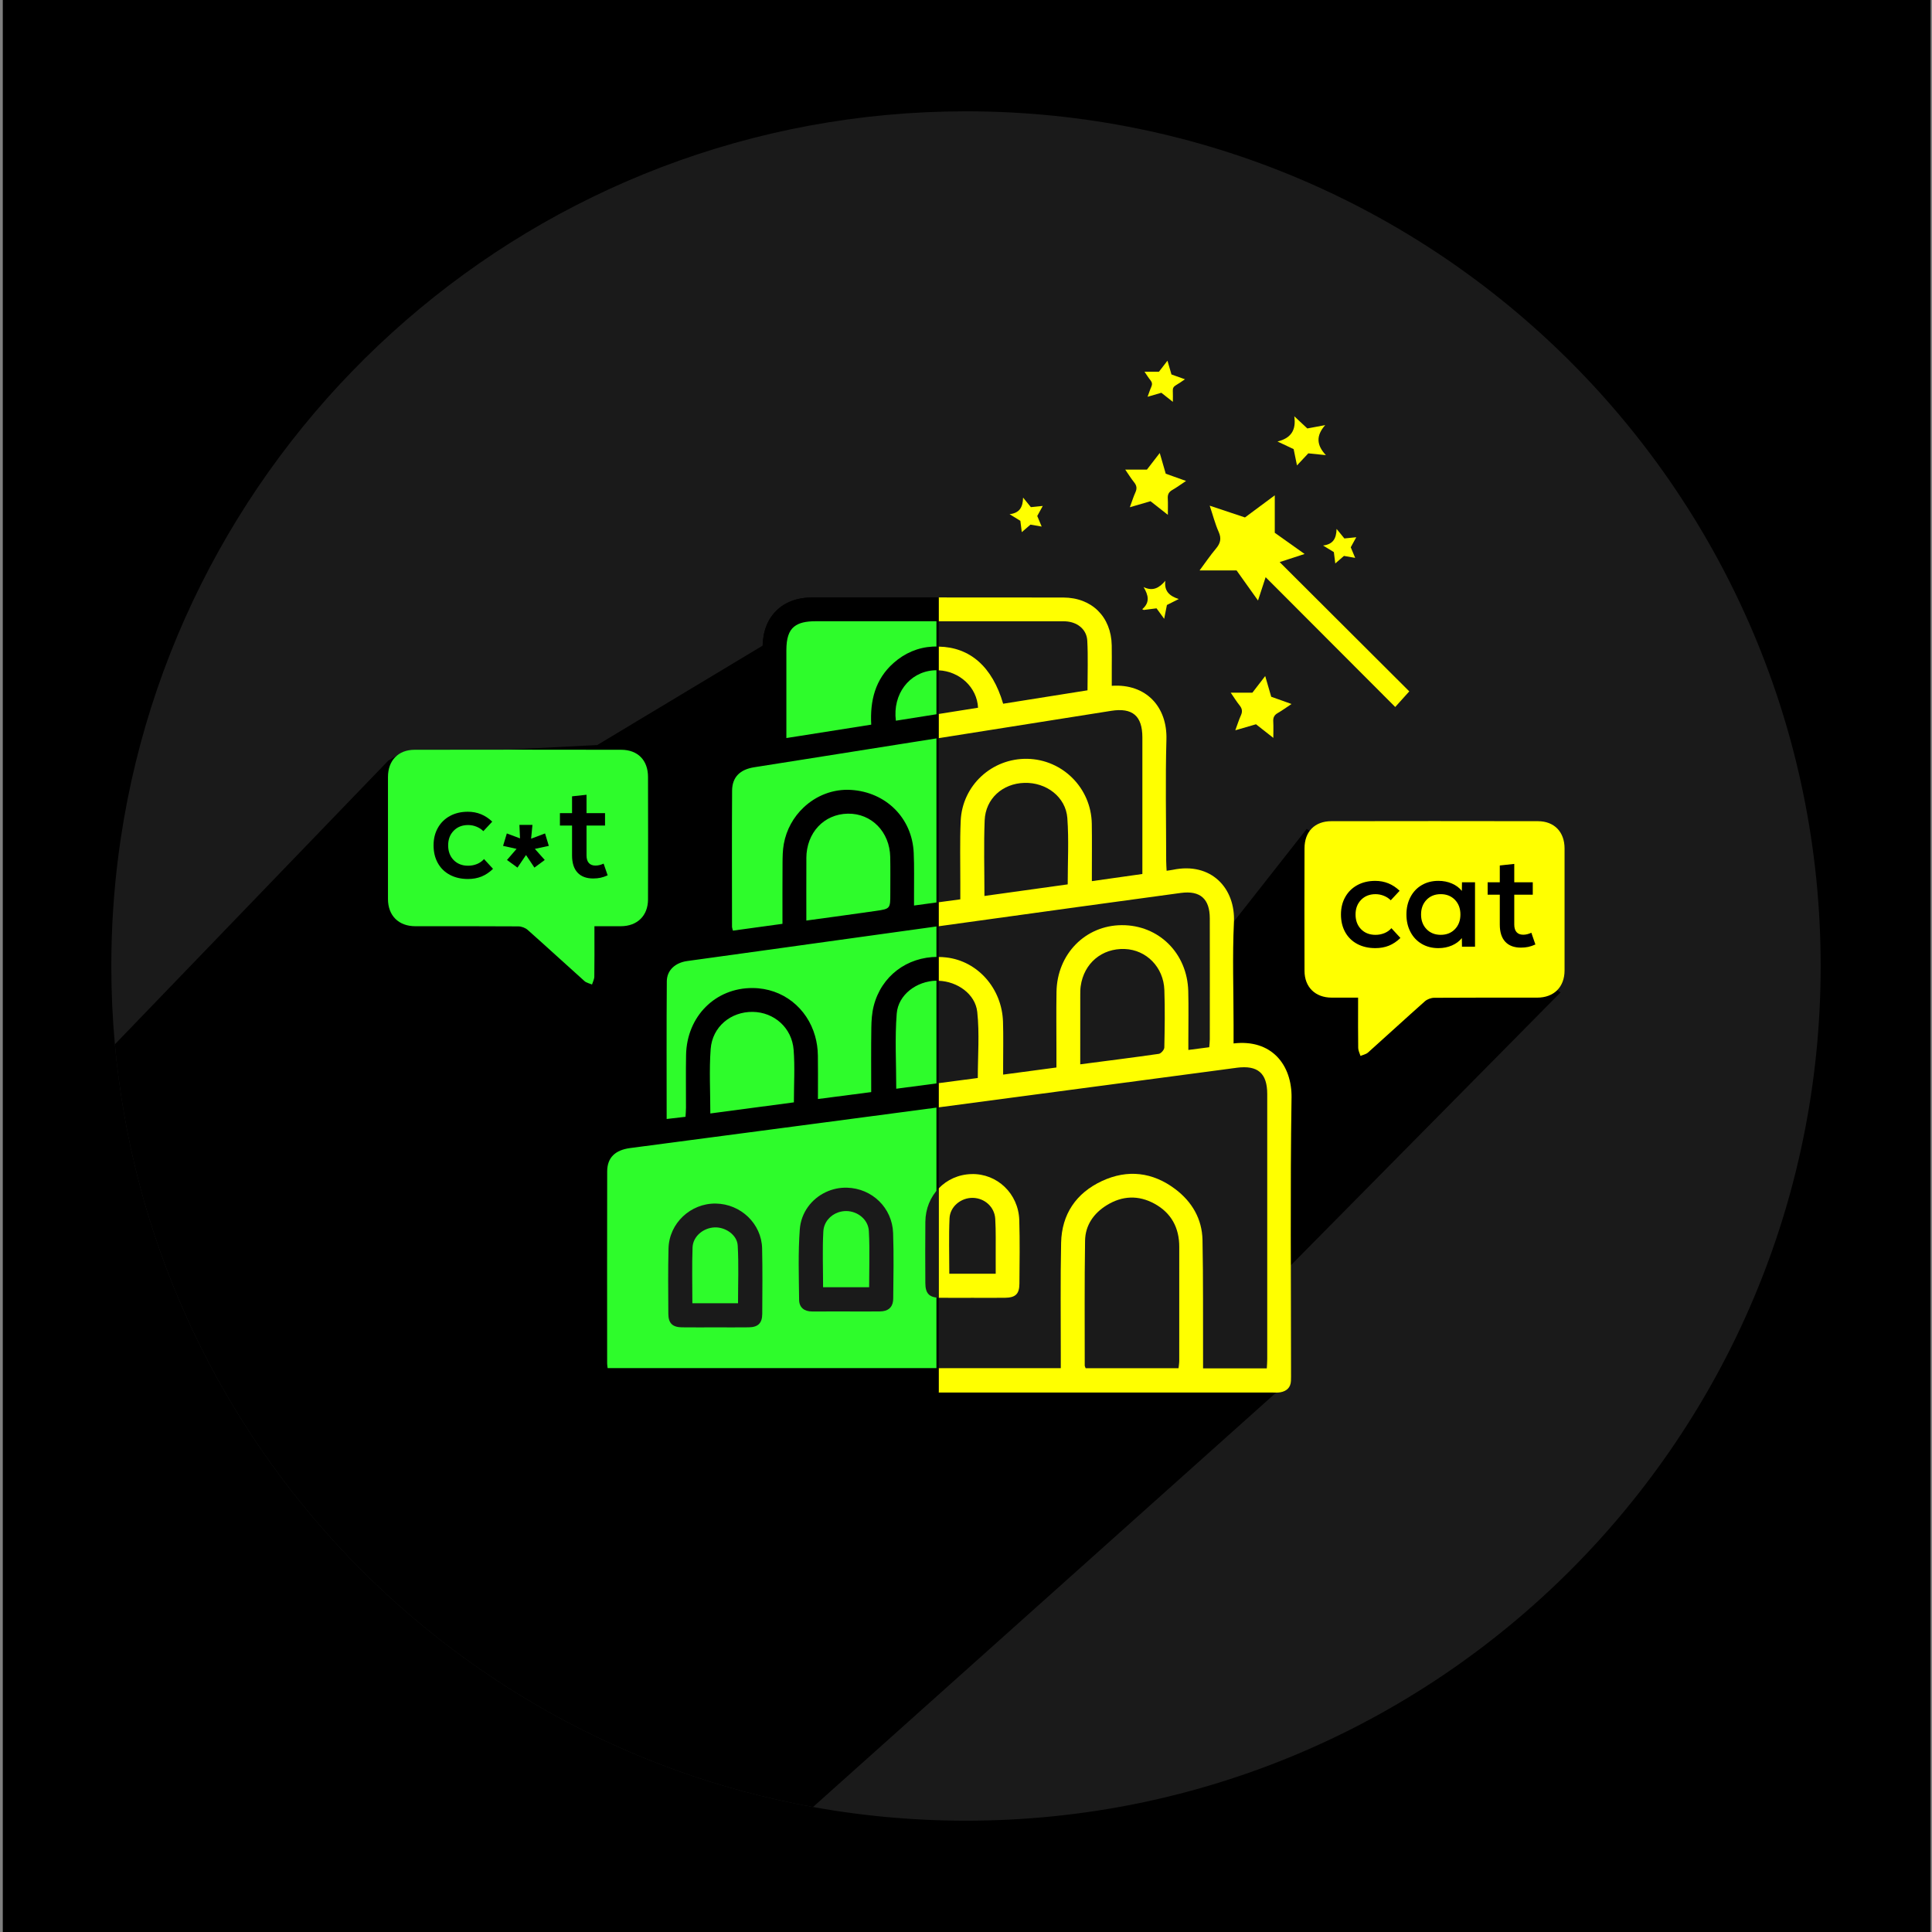 <?xml version="1.0" encoding="UTF-8" standalone="no"?>
<svg
   viewBox="0 0 1024 1024"
   version="1.1"
   id="svg1556"
   sodipodi:docname="app_icon_black"
   inkscape:export-filename="../b45c1668/icon_black.png"
   inkscape:export-xdpi="96"
   inkscape:export-ydpi="96"
   inkscape:version="1.2.1 (2ed6d7ae0b, 2022-08-22, custom)"
   xmlns:inkscape="http://www.inkscape.org/namespaces/inkscape"
   xmlns:sodipodi="http://sodipodi.sourceforge.net/DTD/sodipodi-0.dtd"
   xmlns="http://www.w3.org/2000/svg"
   xmlns:svg="http://www.w3.org/2000/svg">
  <rect x="0" y="0" width="1024" height="1024" fill="#808080" stroke="none"/>
  <sodipodi:namedview
     id="namedview1558"
     pagecolor="#ffffff"
     bordercolor="#666666"
     borderopacity="1.0"
     inkscape:showpageshadow="2"
     inkscape:pageopacity="0.0"
     inkscape:pagecheckerboard="0"
     inkscape:deskcolor="#d1d1d1"
     showgrid="false"
     inkscape:zoom="1.1455078"
     inkscape:cx="451.32822"
     inkscape:cy="512.00001"
     inkscape:window-width="2488"
     inkscape:window-height="1376"
     inkscape:window-x="1992"
     inkscape:window-y="27"
     inkscape:window-maximized="1"
     inkscape:current-layer="svg1556" />
  <defs
     id="defs1480">
    <style
       id="style1478">.c{fill:#2efc2b;}.d{fill:#1a1a1a;}.e{fill:#ff0;}</style>
  </defs>
  <rect
     style="stroke-width:0.1"
     id="rect382"
     width="1021.75"
     height="1027.478"
     x="1.479"
     y="-0.436" />
  <path
     class="d"
     d="M 964.99,511.99 C 964.99,762.18 762.18,965 512,965 c -7.25,0 -14.46,-0.17 -21.61,-0.51 -5.32,-0.25 -10.59,-0.58 -15.85,-1.02 -14.75,-1.21 -29.31,-3.12 -43.63,-5.72 C 232.73,921.95 79.39,757.19 60.89,553.51 59.63,539.84 59,525.99 59,511.99 c 0,-20.35 1.34,-40.38 3.94,-60.02 0.33,-2.56 0.7,-5.09 1.08,-7.63 C 96.66,226.25 284.81,59 512,59 762.18,59 964.99,261.82 964.99,511.99 Z"
     id="path1484" />
  <path
     d="m 684.24,731.91 -7.85,6.18 -245.48,219.66 C 232.73,921.95 79.39,757.19 60.89,553.51 l 144.87,-150.32 4.83,-2.87 57.75,-2.96 48.21,-2.47 87.69,-52.71 16.74,-10.07 c 0,0 0.01,-0.02 0.02,-0.02 l 2.95,58.01 0.65,12.68 1.29,25.31 1.49,29.3 1.54,30.31 0.63,12.66 2.49,48.83 1.51,29.56 0.18,3.76 0.64,12.77 1.75,34.2 1.49,2.4 6.65,10.7 16.52,26.67 12.57,20.25 17.04,27.49 7.07,8.15 h 0.09 l 186.69,6.78 z"
     id="path1488" />
  <path
     d="m 827.14,525.98 -142.97,144.66 -7.08,-99.89 c 0,0 10.28,-9.04 -21.56,-4.81 -31.84,4.23 -8.62,-6.27 -8.62,-6.27 v -62.23 l 45.67,-58.1 134.57,86.65 z"
     id="path1490" />
  <g
     id="g1496">
    <path
       class="e"
       d="m 684.55,581.96 c 0.28,-17.67 -10.65,-31.29 -30.73,-28.92 v -9.75 c 0,-18.16 -0.67,-36.36 0.19,-54.47 0.87,-18.11 -12.13,-32.05 -32.39,-27.81 -0.88,0.18 -1.77,0.28 -3.29,0.51 -0.08,-1.87 -0.23,-3.56 -0.23,-5.26 -0.01,-21.46 -0.47,-42.94 0.13,-64.39 0.48,-17.14 -10.68,-29.6 -28.97,-28.38 v -8.81 c 0,-4.2 0.06,-8.41 -0.02,-12.61 -0.29,-15.15 -10.52,-25.33 -25.7,-25.37 -22,-0.05 -44,-0.04 -66.01,-0.04 h -0.61 v 12.63 h 64.53 c 1.49,0 3.01,-0.05 4.49,0.14 5.68,0.73 10.04,4.49 10.34,10.16 0.46,8.64 0.12,17.32 0.12,26.29 -14.94,2.38 -29.69,4.73 -44.71,7.11 -5.74,-19.62 -17.56,-29.98 -34.16,-30.27 -0.02,-0.01 -0.06,-0.01 -0.08,0 -0.18,-0.01 -0.35,-0.01 -0.53,-0.01 v 12.56 c 0.18,0 0.35,0.01 0.53,0.02 0.04,-0.01 0.06,-0.01 0.08,0 10.98,0.48 20.33,8.93 20.85,19.82 -6.92,1.1 -13.86,2.2 -20.85,3.31 -0.2,0.04 -0.41,0.06 -0.61,0.1 v 12.81 c 0.18,-0.02 0.35,-0.06 0.53,-0.08 0.02,0 0.06,-0.01 0.08,-0.01 30.5,-4.83 60.98,-9.66 91.47,-14.49 11.22,-1.77 16.46,2.68 16.48,14.03 0.01,22.52 0,45.02 0,67.54 v 4.91 c -9.15,1.3 -17.72,2.52 -26.77,3.79 v -4.77 c -0.01,-8.56 0.1,-17.11 -0.04,-25.66 -0.31,-18.86 -15.41,-34.01 -34.12,-34.4 -18.79,-0.37 -34.54,14.06 -35.37,32.92 -0.48,10.94 -0.17,21.92 -0.2,32.87 -0.01,2.82 0,5.64 0,8.68 -3.89,0.53 -7.67,1.04 -11.45,1.55 -0.02,0 -0.06,0.01 -0.08,0.01 -0.18,0.02 -0.35,0.05 -0.53,0.07 v 12.72 c 0.18,-0.02 0.35,-0.05 0.53,-0.07 0.02,0 0.06,-0.01 0.08,-0.01 6.98,-0.96 13.95,-1.94 20.92,-2.9 35.81,-4.95 71.61,-9.93 107.43,-14.76 10.31,-1.38 15.32,3.18 15.33,13.5 0.05,21.31 0.02,42.63 0.01,63.94 0,1.44 -0.19,2.88 -0.3,4.34 -3.73,0.48 -6.98,0.91 -11.07,1.44 v -5.45 c 0,-8.56 0.17,-17.11 -0.05,-25.67 -0.49,-20.16 -15.67,-35.14 -35.28,-35.02 -19.26,0.12 -34.23,15.33 -34.55,35.31 -0.17,10.21 -0.04,20.41 -0.04,30.62 v 9.51 c -9.57,1.28 -18.59,2.49 -28.25,3.77 v -5.07 c -0.01,-7.65 0.18,-15.31 -0.07,-22.96 -0.57,-17.68 -13.42,-32.15 -30.03,-34.06 -1.37,-0.17 -2.72,-0.24 -4.06,-0.25 -0.02,-0.01 -0.06,-0.01 -0.08,-0.01 h -0.53 v 12.61 c 0.18,0 0.35,0.01 0.53,0.01 h 0.08 c 9.84,0.34 19.4,6.97 20.44,16.49 1.25,11.47 0.29,23.19 0.29,35.04 -6.86,0.9 -13.78,1.82 -20.72,2.73 -0.2,0.04 -0.41,0.06 -0.61,0.08 V 587 c 0.18,-0.02 0.35,-0.05 0.53,-0.07 0.02,0 0.06,0 0.08,-0.01 52.67,-6.99 105.33,-13.99 157.99,-20.98 11.11,-1.47 16.14,2.86 16.14,13.94 0.01,46.83 0.01,93.66 0,140.49 0,1.59 -0.14,3.18 -0.23,4.89 h -33.78 v -5.45 c -0.07,-20.87 0.12,-41.73 -0.3,-62.58 -0.22,-11.13 -5.52,-20.23 -14.33,-26.9 -12.02,-9.11 -25.39,-10.7 -39.01,-4.34 -13.62,6.35 -21.27,17.56 -21.6,32.71 -0.43,19.95 -0.14,39.92 -0.17,59.89 v 6.57 h -65.32 v 12.91 h 177.2 c 0.75,0 1.52,0.04 2.26,0.04 0.74,0 1.49,-0.04 2.23,-0.17 3.3,-0.59 5.43,-2.46 5.62,-6.01 0.08,-1.5 0.05,-3 0.05,-4.5 0.01,-48.49 -0.48,-96.98 0.26,-145.46 z M 565.9,468.74 c -14.64,2.03 -29.03,4.03 -44.13,6.14 0,-13.72 -0.4,-26.91 0.12,-40.05 0.46,-11.51 9.47,-19.55 21.04,-19.89 11.61,-0.35 21.95,7.44 22.78,18.67 0.85,11.61 0.19,23.34 0.19,35.14 z m 51.2,86.51 c -0.02,1.17 -1.76,3.14 -2.9,3.31 -13.62,1.97 -27.27,3.67 -41.65,5.55 0,-12.71 0,-24.82 0.01,-36.94 0,-1.49 0.02,-3.01 0.23,-4.49 1.7,-12.12 11.23,-20.14 23.34,-19.69 11.42,0.42 20.57,9.58 21,21.69 0.37,10.18 0.19,20.39 -0.02,30.57 z m -41.99,102.3 c 0.13,-8.17 4.6,-14.53 11.53,-18.79 8.18,-5.05 16.8,-5.39 25.24,-0.78 8.95,4.9 13.17,12.78 13.15,22.96 0,20.11 0.01,40.22 -0.01,60.33 0,1.28 -0.24,2.56 -0.37,3.91 h -49.24 c -0.22,-0.64 -0.48,-1.05 -0.48,-1.46 0.01,-22.06 -0.17,-44.13 0.18,-66.18 z"
       id="path1492" />
    <path
       class="e"
       d="m 540.24,646.7 c -0.43,-14.08 -11.78,-24.79 -25.31,-24.42 -6.93,0.18 -13.02,3.02 -17.39,7.58 -0.04,0.02 -0.07,0.06 -0.08,0.1 -0.19,0.18 -0.36,0.36 -0.53,0.55 v 57.3 c 0.07,0.01 0.14,0.01 0.22,0.01 0.1,0.01 0.2,0.01 0.31,0.01 0.02,0.01 0.05,0.01 0.08,0.01 0.25,0.01 0.52,0.02 0.79,0.02 5.69,0.05 11.4,0.01 17.09,0.01 5.69,0 11.4,0.04 17.09,-0.01 5.68,-0.05 7.76,-1.93 7.8,-7.45 0.1,-11.24 0.26,-22.49 -0.07,-33.72 z m -12.49,28.4 h -24.6 c 0,-10.04 -0.31,-19.74 0.12,-29.4 0.29,-6.27 6.14,-10.9 12.29,-10.81 6.25,0.1 11.57,4.75 11.94,11.12 0.4,6.56 0.2,13.17 0.24,19.74 0.02,3.07 0.01,6.15 0.01,9.35 z"
       id="path1494" />
  </g>
  <g
     id="g1502">
    <path
       class="c"
       d="m 317.45,737.47 c -0.43,0 -0.87,0 -1.3,-0.04 -4.37,-0.26 -6.32,-2.27 -6.34,-6.5 v -12.86 c -0.05,-32.39 -0.09,-65.87 0.1,-98.81 0.06,-10.67 8.1,-19.93 19.12,-22.03 2.35,-0.45 4.68,-0.8 7.14,-1.17 1.29,-0.2 2.6,-0.39 3.92,-0.61 l 0.51,-0.08 v -2.4 c 0,-1.08 0,-2.05 0,-3.01 0.07,-6.86 0.13,-13.72 0.19,-20.58 0.14,-15.69 0.29,-31.91 0.52,-47.86 0.18,-12.83 7.92,-21.78 20.7,-23.93 0.5,-0.08 1,-0.17 1.5,-0.26 2.26,-0.4 4.6,-0.81 6.88,-0.82 2.04,0 3.41,-0.43 4.31,-1.35 0.98,-0.99 1.39,-2.5 1.36,-5.05 -0.17,-21.95 -0.13,-44.28 -0.08,-65.88 v -3.47 c 0.03,-14.82 7.84,-23.84 22.59,-26.07 1.29,-0.19 2.54,-0.45 3.87,-0.73 0.61,-0.13 1.23,-0.26 1.87,-0.38 l 0.49,-0.1 v -0.5 c 0,-5.25 0,-10.45 -0.02,-15.62 -0.02,-11.94 -0.04,-23.22 0.04,-34.76 0.11,-15.33 10.09,-25.28 25.44,-25.34 5.56,-0.02 11.12,-0.02 16.67,-0.02 h 25.21 c 7.03,0.01 24.79,0 24.79,0 v 420.2 H 319.26 c -0.3,0 -1.51,0.02 -1.81,0.02 z"
       id="path1498" />
    <path
       d="m 447.02,317.85 c 4.19,0 8.37,0 12.56,0 4.19,0 8.38,0 12.56,0 7.23,0 14.46,0 21.69,0 h 2.5 v 419 H 319.26 c -0.3,0 -0.61,0 -0.91,0 -0.3,0 -0.59,0 -0.89,0 -0.5,0 -0.9,-0.01 -1.28,-0.04 -4.03,-0.24 -5.76,-2.01 -5.77,-5.9 v -12.87 c -0.05,-32.38 -0.08,-65.87 0.1,-98.8 0.06,-10.38 7.89,-19.4 18.63,-21.44 2.34,-0.44 4.66,-0.79 7.11,-1.17 1.3,-0.2 2.6,-0.39 3.93,-0.61 l 1.01,-0.16 v -2.92 c 0,-1.08 0,-2.04 0,-3 0.07,-6.84 0.13,-13.68 0.19,-20.52 0.14,-15.71 0.29,-31.95 0.52,-47.92 0.17,-12.52 7.72,-21.24 20.2,-23.35 0.5,-0.08 1,-0.17 1.5,-0.26 2.24,-0.39 4.55,-0.8 6.78,-0.81 2.21,0 3.72,-0.49 4.74,-1.53 1.39,-1.4 1.55,-3.55 1.54,-5.47 -0.17,-22.01 -0.12,-44.4 -0.08,-66.05 v -3.28 c 0.03,-14.48 7.66,-23.29 22.08,-25.47 1.31,-0.19 2.57,-0.46 3.91,-0.74 0.61,-0.13 1.22,-0.25 1.86,-0.38 l 0.97,-0.19 v -0.99 c 0,-5.23 0,-10.42 -0.02,-15.58 -0.02,-11.96 -0.04,-23.25 0.04,-34.8 0.1,-14.97 9.86,-24.68 24.85,-24.74 5.59,-0.02 11.17,-0.03 16.75,-0.03 m 0,-1.2 c -5.59,0 -11.17,0 -16.76,0.03 -15.68,0.06 -25.94,10.22 -26.04,25.94 -0.11,16.66 -0.02,33.3 -0.02,50.39 -2.02,0.4 -3.85,0.83 -5.72,1.11 -15.06,2.27 -23.07,11.45 -23.1,26.66 -0.05,23.12 -0.11,46.24 0.07,69.35 0.04,3.96 -0.94,5.78 -5.08,5.79 -2.83,0.01 -5.67,0.61 -8.47,1.08 -13,2.19 -21.03,11.34 -21.21,24.52 -0.33,22.82 -0.48,45.63 -0.71,68.45 -0.01,1.49 0,2.98 0,4.91 -3.79,0.61 -7.45,1.1 -11.07,1.78 -11.16,2.12 -19.55,11.37 -19.61,22.61 -0.2,37.23 -0.13,74.45 -0.1,111.68 0.01,4.63 2.3,6.82 6.9,7.1 0.45,0.03 0.9,0.04 1.35,0.04 0.6,0 1.2,-0.02 1.8,-0.02 h 178.28 v -421.4 c -8.46,0 -16.93,0 -25.39,0 -8.46,0 -16.75,-0.01 -25.13,-0.01 v 0 z"
       id="path1500" />
  </g>
  <g
     id="g1512">
    <path
       d="m 420.97,332.1 c 0,0 0.01,-0.01 0.02,-0.01 2.46,-1.99 6.13,-2.82 11.3,-2.82 h 65.16 v -12.63 h -0.53 c -8.26,0.01 -16.52,0.01 -24.78,0.01 -13.96,0 -27.92,-0.04 -41.88,0.01 -15.54,0.06 -25.74,10.03 -26.03,25.5 -0.01,0.14 -0.01,0.29 -0.01,0.43 -0.11,16.66 -0.02,33.3 -0.02,50.39 -2.02,0.4 -3.85,0.83 -5.72,1.11 -15.06,2.27 -23.07,11.45 -23.1,26.66 -0.05,23.12 -0.11,46.24 0.07,69.35 0.04,3.96 -0.94,5.78 -5.08,5.79 -0.71,0 -1.42,0.05 -2.12,0.11 -1.77,0.16 -3.54,0.48 -5.3,0.79 -0.36,0.06 -0.71,0.12 -1.06,0.18 -13,2.19 -21.03,11.34 -21.21,24.52 -0.32,22.82 -0.48,45.63 -0.71,68.45 -0.01,1.49 0,2.98 0,4.91 -3.79,0.61 -7.45,1.1 -11.07,1.78 -11.16,2.12 -19.55,11.37 -19.61,22.61 -0.2,37.23 -0.13,74.45 -0.1,111.68 0.01,4.63 2.3,6.82 6.9,7.1 1.05,0.07 2.11,0.02 3.15,0.02 h 178.2 V 725.13 H 322.06 c -0.12,-1 -0.26,-1.73 -0.26,-2.46 -0.01,-33.93 -0.06,-67.84 0.02,-101.76 0.01,-7.33 4.22,-11.36 12.14,-12.41 33.47,-4.41 66.94,-8.81 100.4,-13.24 12.77,-1.68 25.54,-3.37 38.31,-5.07 8.08,-1.07 16.16,-2.14 24.24,-3.21 0.18,-0.02 0.35,-0.05 0.53,-0.07 v -12.82 c -0.18,0.02 -0.35,0.05 -0.53,0.07 -7.28,0.96 -14.6,1.93 -21.88,2.89 0,-13.58 -0.79,-26.77 0.25,-39.83 0.81,-10.07 10.6,-17.2 20.95,-17.44 0.23,0 0.46,0 0.67,0.01 0.18,0 0.35,0.01 0.53,0.01 v -12.63 h -0.53 c -16.21,0.04 -29.79,10.15 -33.83,26.06 -0.95,3.73 -1.2,7.71 -1.25,11.58 -0.17,11.23 -0.06,22.47 -0.06,34.02 -9.47,1.23 -18.53,2.41 -28.05,3.65 -0.06,0.01 -0.13,0.01 -0.19,0.02 0,-1.28 0,-2.54 0.01,-3.79 0.01,-6.66 0.05,-12.95 -0.04,-19.26 -0.05,-3.61 -0.55,-7.06 -1.47,-10.3 -4.22,-14.94 -17.14,-25.37 -33.09,-25.47 -19.75,-0.13 -34.91,15.03 -35.3,35.47 -0.18,9.32 -0.02,18.62 -0.05,27.92 0,1.59 -0.16,3.18 -0.25,4.86 -3.8,0.43 -7.11,0.82 -9.99,1.16 0,-24.68 -0.11,-48.83 0.08,-72.97 0.05,-5.89 4.47,-9.87 10.81,-10.75 17.52,-2.46 35.06,-4.85 52.59,-7.28 4.24,-0.59 8.46,-1.18 12.7,-1.77 22.46,-3.12 44.92,-6.23 67.37,-9.35 0.18,-0.02 0.35,-0.05 0.53,-0.07 v -12.72 c -0.18,0.02 -0.35,0.05 -0.53,0.07 -4.09,0.55 -8.2,1.12 -12.44,1.7 v -5.48 c -0.04,-7.5 0.18,-15.02 -0.17,-22.51 -0.84,-18.39 -14.7,-32.13 -33.22,-33.29 -9.5,-0.59 -18.55,3.03 -25.21,9.38 -5.25,4.97 -9.04,11.63 -10.42,19.24 -0.61,3.37 -0.65,6.86 -0.67,10.29 -0.08,10.62 -0.04,21.22 -0.04,32.07 -9.03,1.24 -17.6,2.42 -26.27,3.61 -0.23,-1 -0.47,-1.56 -0.47,-2.13 -0.01,-24.01 -0.12,-48.02 0.04,-72.03 0.05,-7.25 4.2,-11.25 11.73,-12.44 8.27,-1.31 16.55,-2.62 24.82,-3.92 24.11,-3.83 48.23,-7.64 72.33,-11.46 0.18,-0.02 0.35,-0.06 0.53,-0.08 v -12.79 c -0.18,0.02 -0.35,0.06 -0.53,0.08 -7.29,1.16 -14.65,2.32 -22.07,3.5 -1.79,-14.07 7.05,-25.64 19.82,-26.68 0.94,-0.08 1.87,-0.08 2.78,-0.05 v -12.61 c -1,-0.01 -2.01,0 -3.04,0.05 -7.88,0.45 -14.84,3.43 -20.77,8.68 -9.77,8.65 -12.54,19.99 -11.85,32.7 -12.75,2.01 -25.19,3.97 -37.84,5.98 -2.37,0.36 -4.74,0.75 -7.14,1.12 0,-15.98 -0.01,-31.26 0,-46.54 0.01,-6.17 1.22,-10.18 4.16,-12.56 z m -44.3,223.91 c 0.89,-11.85 10.72,-19.86 22.34,-19.69 11.27,0.16 20.72,8.42 21.63,20.08 0.71,9.07 0.14,18.26 0.14,27.87 -14.76,1.96 -29.38,3.9 -44.29,5.89 0,-11.75 -0.66,-23 0.18,-34.14 z M 427.38,454.8 c 0.06,-13.43 9.32,-23.31 21.98,-23.54 12.53,-0.22 22.23,9.64 22.48,23 0.13,6.44 0.04,12.88 0.04,19.32 0,8.02 0.01,8.11 -7.63,9.22 -11.61,1.68 -23.25,3.24 -35.32,4.9 l -1.55,0.22 c 0,-10.41 -0.04,-20.48 0.01,-30.52 -0.01,-0.87 0,-1.72 0,-2.59 z"
       id="path1504" />
    <path
       class="d"
       d="m 497.46,629.91 c -4.31,4.52 -6.94,10.71 -7,17.72 -0.11,10.79 -0.06,21.59 -0.01,32.38 0.02,5.41 1.93,7.56 7.02,7.82 V 629.9 Z"
       id="path1506" />
    <path
       class="d"
       d="m 473.37,653.57 c -0.46,-13.43 -11.16,-23.69 -24.4,-24.07 -4.01,-0.12 -7.9,0.75 -11.36,2.4 -7.51,3.56 -13.06,10.81 -13.71,19.76 -0.91,12.37 -0.49,24.85 -0.35,37.29 0.05,4.01 2.68,6.16 6.84,6.16 6.15,-0.01 12.3,-0.01 18.44,-0.01 5.85,0.01 11.7,0.08 17.55,-0.02 4.14,-0.06 6.51,-1.88 6.97,-5.56 0.06,-0.41 0.08,-0.85 0.08,-1.31 0.12,-11.54 0.34,-23.1 -0.06,-34.63 z m -12.7,28.68 h -24.42 c 0,-10.11 -0.39,-19.82 0.13,-29.49 0.25,-4.9 3.59,-8.67 7.87,-10.17 1.36,-0.47 2.82,-0.72 4.31,-0.71 5.99,0.07 11.63,4.44 11.96,10.64 0.3,5.55 0.3,11.12 0.25,16.73 -0.04,4.3 -0.11,8.63 -0.11,13 z"
       id="path1508" />
    <path
       class="d"
       d="m 403.94,661.69 c -0.3,-13.11 -11.35,-23.6 -24.59,-23.78 -13.31,-0.18 -24.68,10.41 -25.02,23.77 -0.3,11.53 -0.16,23.08 -0.1,34.63 0.02,4.99 2.17,7.11 7.11,7.2 5.99,0.08 12,0.02 17.99,0.02 5.99,0 11.7,0.06 17.54,-0.02 4.95,-0.08 7.11,-2.21 7.14,-7.17 0.06,-11.54 0.19,-23.1 -0.07,-34.64 z m -12.77,29.05 h -24.2 c 0,-10.13 -0.26,-19.87 0.1,-29.57 0.22,-5.83 5.61,-10.31 11.55,-10.62 5.75,-0.3 12.05,3.89 12.38,9.6 0.59,10.1 0.17,20.27 0.17,30.58 z"
       id="path1510" />
  </g>
  <g
     id="g1530">
    <path
       class="e"
       d="m 641.17,268.01 c 1.73,5.17 2.89,9.72 4.77,13.95 1.58,3.55 0.86,6.08 -1.5,8.87 -2.98,3.53 -5.58,7.39 -8.64,11.51 h 19.61 c 3.69,5.18 7.31,10.26 11.36,15.94 1.46,-4.47 2.74,-8.37 4.05,-12.36 22.98,23.02 45.75,45.83 68.68,68.8 1.33,-1.48 2.57,-2.86 3.78,-4.2 l 3.67,-4.08 c -22.42,-22.36 -45.3,-45.18 -68.7,-68.52 4.79,-1.56 8.71,-2.83 13.22,-4.3 -5.57,-3.95 -10.64,-7.56 -15.81,-11.23 v -19.86 c -5.52,4.09 -10.57,7.84 -15.8,11.73 -5.96,-1.99 -11.96,-3.99 -18.69,-6.24 z"
       id="path1514" />
    <path
       class="e"
       d="m 628.65,254.92 c -3.94,-1.41 -7.25,-2.59 -10.78,-3.85 -0.99,-3.41 -1.99,-6.87 -3.18,-10.97 -2.48,3.22 -4.64,6.02 -6.8,8.81 h -11.48 c 1.64,2.37 3.03,4.66 4.69,6.72 1.38,1.71 1.63,3.27 0.71,5.29 -1.07,2.36 -1.84,4.86 -2.97,7.93 3.92,-1.14 7.33,-2.13 10.97,-3.19 2.75,2.17 5.59,4.4 9.18,7.22 0,-3.4 0.11,-6.06 -0.04,-8.71 -0.12,-2.05 0.53,-3.4 2.35,-4.44 2.35,-1.35 4.55,-2.96 7.34,-4.82 z"
       id="path1516" />
    <path
       class="e"
       d="m 684.55,373.14 c -3.94,-1.41 -7.25,-2.59 -10.78,-3.85 -0.99,-3.41 -1.99,-6.87 -3.18,-10.97 -2.48,3.22 -4.64,6.02 -6.8,8.81 h -11.48 c 1.64,2.37 3.03,4.66 4.69,6.72 1.38,1.71 1.63,3.27 0.71,5.29 -1.07,2.36 -1.84,4.86 -2.97,7.93 3.92,-1.14 7.33,-2.13 10.97,-3.19 2.75,2.17 5.59,4.4 9.18,7.22 0,-3.4 0.11,-6.06 -0.04,-8.71 -0.12,-2.05 0.53,-3.4 2.35,-4.44 2.35,-1.35 4.55,-2.96 7.34,-4.82 z"
       id="path1518" />
    <path
       class="e"
       d="m 628.07,201.03 c -2.62,-0.94 -4.83,-1.72 -7.17,-2.56 -0.66,-2.27 -1.33,-4.57 -2.12,-7.3 -1.65,2.14 -3.09,4.01 -4.52,5.86 h -7.64 c 1.09,1.58 2.01,3.1 3.12,4.47 0.92,1.14 1.08,2.18 0.48,3.52 -0.71,1.57 -1.22,3.24 -1.98,5.28 2.61,-0.76 4.88,-1.42 7.3,-2.12 1.83,1.44 3.72,2.93 6.1,4.81 0,-2.26 0.08,-4.03 -0.02,-5.8 -0.08,-1.37 0.35,-2.26 1.56,-2.96 1.56,-0.9 3.02,-1.97 4.88,-3.2 z"
       id="path1520" />
    <path
       class="e"
       d="m 677.09,234.01 c 3.52,1.66 6.05,2.84 8.57,4.03 0.57,2.78 1.12,5.44 1.77,8.64 2.11,-2.26 3.94,-4.2 6,-6.4 2.58,0.26 5.36,0.55 9.33,0.96 -4.93,-5.26 -5.38,-10.26 -0.37,-15.92 -3.9,0.73 -6.62,1.24 -9.48,1.77 -1.97,-1.84 -3.94,-3.68 -6.91,-6.45 1.09,7.43 -1.82,11.63 -8.92,13.37 z"
       id="path1522" />
    <path
       class="e"
       d="m 606.22,323.29 c 1.98,-0.25 3.96,-0.5 6.77,-0.86 0.96,1.31 2.22,3.05 4.05,5.55 0.62,-3.11 1,-5.04 1.45,-7.32 1.7,-0.85 3.59,-1.81 6.28,-3.16 -4.91,-1.58 -7.83,-4.2 -7.11,-9.67 -3.21,3.77 -6.61,5.73 -11.53,3.33 2.49,4.25 3.56,8.07 -0.73,11.74 l 0.83,0.39 z"
       id="path1524" />
    <path
       class="e"
       d="m 715.92,290.08 c 0.9,-1.64 1.77,-3.22 2.93,-5.33 -2.23,0.22 -4.03,0.41 -6.3,0.64 -1.05,-1.28 -2.25,-2.76 -4.13,-5.06 -0.16,5.07 -1.78,8.14 -7.17,8.8 2.5,1.53 4.09,2.5 5.72,3.5 0.23,1.81 0.46,3.59 0.76,6 1.76,-1.53 3.14,-2.73 4.59,-3.98 1.89,0.33 3.74,0.65 5.95,1.03 -0.88,-2.09 -1.6,-3.82 -2.34,-5.59 z"
       id="path1526" />
    <path
       class="e"
       d="m 549.76,273.49 c 0.9,-1.64 1.77,-3.22 2.93,-5.33 -2.23,0.22 -4.03,0.41 -6.3,0.64 -1.05,-1.28 -2.25,-2.76 -4.13,-5.06 -0.16,5.07 -1.78,8.14 -7.17,8.8 2.5,1.53 4.09,2.5 5.72,3.5 0.23,1.81 0.46,3.59 0.76,6 1.76,-1.53 3.14,-2.73 4.59,-3.98 1.89,0.33 3.74,0.65 5.95,1.03 -0.88,-2.09 -1.6,-3.82 -2.34,-5.59 z"
       id="path1528" />
  </g>
  <path
     class="e"
     d="m 829.25,514.35 c -0.01,8.82 -5.66,14.41 -14.48,14.42 -18.21,0.01 -36.41,-0.05 -54.61,0.08 -1.68,0.01 -3.72,0.77 -4.97,1.88 -10.11,8.96 -20.04,18.13 -30.11,27.13 -1.04,0.93 -2.64,1.22 -3.98,1.81 -0.43,-1.39 -1.2,-2.79 -1.22,-4.19 -0.12,-7.6 -0.06,-15.19 -0.06,-22.79 v -3.92 c -4.93,0 -9.48,0.01 -14.03,0 -8.65,-0.03 -14.35,-5.54 -14.37,-14.18 -0.07,-21.67 -0.06,-43.34 0,-65 0.02,-8.79 5.42,-14.32 14.17,-14.34 36.52,-0.07 73.04,-0.07 109.56,0 8.66,0.01 14.1,5.7 14.1,14.43 0.03,21.56 0.03,43.11 0,64.67 z"
     id="path1532" />
  <g
     id="g1540">
    <path
       d="m 719.38,500.32 c -2.76,-1.47 -4.9,-3.56 -6.39,-6.25 -1.5,-2.7 -2.25,-5.82 -2.25,-9.36 0,-3.54 0.76,-6.6 2.28,-9.29 1.52,-2.7 3.65,-4.79 6.39,-6.29 2.74,-1.5 5.91,-2.25 9.5,-2.25 4.98,0 9.28,1.75 12.92,5.25 l -4.7,5.04 c -1.01,-1.01 -2.23,-1.81 -3.66,-2.38 -1.43,-0.58 -2.9,-0.86 -4.42,-0.86 -3.13,0 -5.68,1 -7.64,3.01 -1.96,2 -2.94,4.6 -2.94,7.77 0,3.17 0.98,5.83 2.94,7.81 1.96,1.98 4.5,2.97 7.64,2.97 1.66,0 3.22,-0.3 4.7,-0.9 1.47,-0.6 2.72,-1.47 3.73,-2.63 l 4.77,5.18 c -1.89,1.84 -3.92,3.2 -6.08,4.08 -2.17,0.87 -4.56,1.31 -7.19,1.31 -3.64,0 -6.84,-0.74 -9.61,-2.21 z"
       id="path1534" />
    <path
       d="m 781.79,467.63 v 34.14 h -6.91 l -0.07,-4.56 c -1.34,1.66 -3.09,2.96 -5.25,3.9 -2.17,0.94 -4.56,1.42 -7.19,1.42 -3.32,0 -6.25,-0.75 -8.81,-2.25 -2.56,-1.5 -4.55,-3.6 -5.98,-6.32 -1.43,-2.72 -2.14,-5.8 -2.14,-9.26 0,-3.46 0.71,-6.54 2.14,-9.26 1.43,-2.72 3.42,-4.83 5.98,-6.32 2.56,-1.5 5.49,-2.25 8.81,-2.25 2.63,0 5.02,0.47 7.19,1.42 2.17,0.94 3.92,2.25 5.25,3.9 l 0.07,-4.56 z m -10.64,24.84 c 1.94,-2 2.9,-4.6 2.9,-7.77 0,-3.17 -0.97,-5.77 -2.9,-7.77 -1.93,-2 -4.45,-3.01 -7.53,-3.01 -3.08,0 -5.6,1 -7.53,3.01 -1.93,2 -2.9,4.6 -2.9,7.77 0,3.17 0.97,5.77 2.9,7.77 1.94,2 4.45,3.01 7.53,3.01 3.08,0 5.6,-1 7.53,-3.01 z"
       id="path1536" />
    <path
       d="m 813.78,500.6 c -1.34,0.6 -2.59,1.03 -3.77,1.28 -1.18,0.25 -2.48,0.38 -3.9,0.38 -3.59,0 -6.36,-1.04 -8.29,-3.11 -1.93,-2.07 -2.9,-5.11 -2.9,-9.12 V 474.2 h -6.43 v -6.57 h 6.43 v -8.91 l 7.67,-0.83 v 9.74 h 9.81 v 6.57 h -9.81 v 15.83 c 0,1.75 0.4,3.09 1.21,4.01 0.81,0.92 1.99,1.38 3.56,1.38 1.38,0 2.81,-0.35 4.29,-1.04 l 2.14,6.22 z"
       id="path1538" />
  </g>
  <path
     class="c"
     d="m 205.63,476.5 c 0.01,8.82 5.66,14.41 14.48,14.42 18.21,0.01 36.41,-0.05 54.61,0.08 1.68,0.01 3.72,0.77 4.97,1.88 10.11,8.96 20.04,18.13 30.11,27.13 1.04,0.93 2.64,1.22 3.98,1.81 0.43,-1.39 1.2,-2.79 1.22,-4.19 0.12,-7.6 0.06,-15.19 0.06,-22.79 v -3.92 c 4.93,0 9.48,0.01 14.03,0 8.65,-0.03 14.35,-5.54 14.37,-14.18 0.07,-21.67 0.06,-43.34 0,-65 -0.02,-8.79 -5.42,-14.32 -14.17,-14.34 -36.52,-0.07 -73.04,-0.07 -109.56,0 -8.66,0.01 -14.1,5.7 -14.1,14.43 -0.03,21.56 -0.03,43.11 0,64.67 z"
     id="path1542" />
  <g
     id="g1550">
    <path
       d="m 238.44,463.68 c -2.76,-1.47 -4.9,-3.56 -6.39,-6.25 -1.5,-2.7 -2.25,-5.82 -2.25,-9.36 0,-3.54 0.76,-6.6 2.28,-9.29 1.52,-2.7 3.65,-4.79 6.39,-6.29 2.74,-1.5 5.91,-2.25 9.5,-2.25 4.98,0 9.28,1.75 12.92,5.25 l -4.7,5.04 c -1.01,-1.01 -2.24,-1.81 -3.66,-2.38 -1.43,-0.58 -2.9,-0.86 -4.42,-0.86 -3.13,0 -5.68,1 -7.64,3.01 -1.96,2 -2.94,4.6 -2.94,7.77 0,3.17 0.98,5.83 2.94,7.81 1.96,1.98 4.5,2.97 7.64,2.97 1.66,0 3.22,-0.3 4.7,-0.9 1.47,-0.6 2.72,-1.47 3.73,-2.63 l 4.77,5.18 c -1.89,1.84 -3.92,3.2 -6.08,4.08 -2.17,0.87 -4.56,1.31 -7.19,1.31 -3.64,0 -6.84,-0.74 -9.61,-2.21 z"
       id="path1544" />
    <path
       d="m 290.88,448.33 -7.39,1.59 5.24,5.88 -5.48,4.05 -4.45,-6.67 -4.53,6.67 -5.56,-4.05 5.08,-5.88 -7.15,-1.59 1.99,-6.59 6.99,2.62 -0.32,-7.15 h 6.91 l -0.71,7.31 7.39,-2.78 z"
       id="path1546" />
    <path
       d="m 322.06,463.95 c -1.34,0.6 -2.59,1.03 -3.77,1.28 -1.18,0.25 -2.48,0.38 -3.9,0.38 -3.59,0 -6.36,-1.04 -8.29,-3.11 -1.93,-2.07 -2.9,-5.11 -2.9,-9.12 v -15.83 h -6.43 v -6.57 h 6.43 v -8.91 l 7.67,-0.83 v 9.74 h 9.81 v 6.57 h -9.81 v 15.83 c 0,1.75 0.4,3.09 1.21,4.01 0.81,0.92 1.99,1.38 3.56,1.38 1.38,0 2.81,-0.35 4.29,-1.04 l 2.14,6.22 z"
       id="path1548" />
  </g>
  <g
     id="b"
     inkscape:label="b"
     style="display:none" />
</svg>
